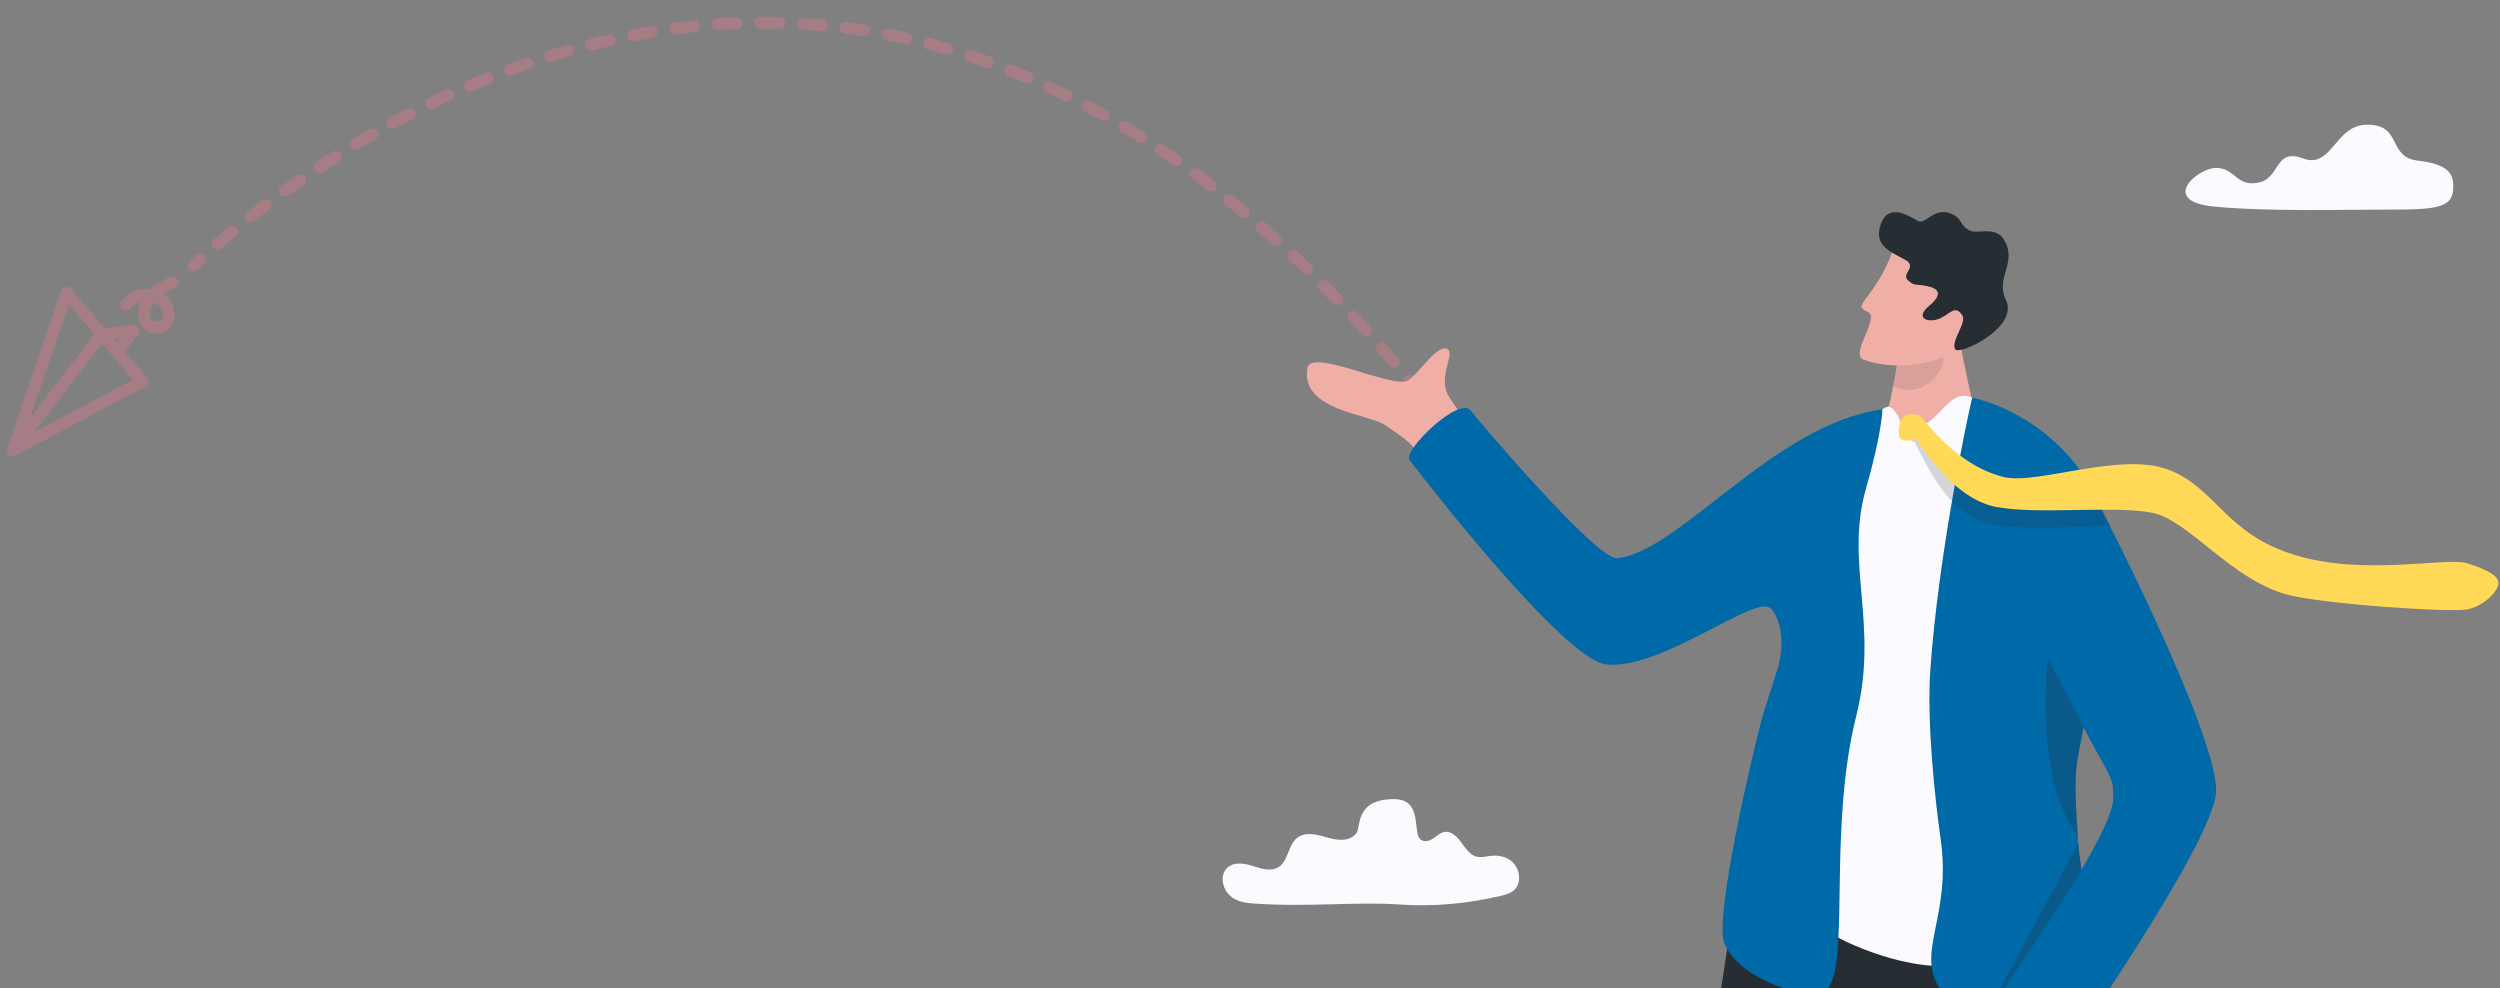 <svg width="822" height="325" viewBox="0 0 822 325" fill="none" xmlns="http://www.w3.org/2000/svg">
<rect x="0" y="0" width="822" height="325" fill="#808080" stroke="none"/>
<g opacity="0.3">
<path d="M4.02 149.976L3.942 149.977C3.863 149.978 3.784 149.902 3.706 149.903C3.628 149.905 3.549 149.828 3.471 149.83C3.393 149.831 3.391 149.753 3.313 149.755C3.235 149.756 3.234 149.678 3.156 149.68C3.078 149.681 3.076 149.603 2.998 149.604C2.919 149.528 2.919 149.528 2.84 149.452C2.76 149.375 2.76 149.375 2.681 149.299C2.522 149.146 2.442 148.991 2.438 148.758C2.436 148.68 2.436 148.68 2.357 148.603C2.356 148.526 2.356 148.526 2.354 148.448C2.352 148.292 2.351 148.214 2.348 148.058C2.347 147.981 2.344 147.825 2.343 147.747C2.342 147.669 2.417 147.512 2.416 147.434L20.062 95.64C20.286 95.013 20.824 94.459 21.525 94.368C22.225 94.2 22.933 94.499 23.41 95.035L34.398 107.846L43.673 106.824C44.452 106.732 45.161 107.109 45.563 107.803C45.725 108.112 45.808 108.422 45.813 108.733C45.819 109.122 45.671 109.592 45.442 109.908L41.087 115.671L48.333 124.109C48.651 124.493 48.814 124.879 48.822 125.346C48.824 125.502 48.825 125.58 48.828 125.736C48.681 126.283 48.378 126.834 47.835 127.077L5.265 149.72C5.187 149.721 5.11 149.801 5.032 149.802C4.799 149.884 4.566 149.966 4.332 149.97C4.176 149.973 4.098 149.974 4.02 149.976ZM22.635 100.112L9.902 137.41L30.996 109.854L22.635 100.112ZM39.529 111.182L37.347 111.454L38.383 112.682L39.529 111.182ZM43.737 124.814L33.545 112.924L11.228 142.059L43.737 124.814Z" fill="#FF778D"/>
<path d="M3.11 149.604C3.11 149.604 3.031 149.605 3.11 149.604C3.03 149.526 3.031 149.605 3.11 149.604Z" fill="#FF778D"/>
<path d="M46.936 107.626C44.869 105.404 45.364 102.281 45.582 101.342C45.726 100.561 45.948 99.856 46.249 99.15C44.152 99.81 42.773 101.392 42.696 101.471C42.006 102.262 40.759 102.363 39.967 101.676C39.175 100.989 39.076 99.745 39.765 98.954C40.148 98.48 43.827 94.365 49.225 95.048L49.304 95.046C51.765 92.822 54.79 91.6 56.031 91.111C57.039 90.703 58.141 91.229 58.548 92.234C58.63 92.466 58.632 92.622 58.636 92.855C58.649 93.634 58.115 94.422 57.34 94.747C56.796 94.913 55.246 95.563 53.623 96.605C55.201 97.589 56.553 99.044 57.053 100.982C57.798 103.539 57.386 106.894 54.76 108.654C52.523 110.252 49.003 109.847 46.936 107.626ZM52.755 105.42C53.914 104.698 53.647 102.756 53.403 102.137C52.989 100.743 51.804 99.908 50.548 99.463C49.937 100.252 49.56 101.116 49.342 102.054C49.196 102.68 48.91 104.242 49.703 105.007C50.495 105.693 51.905 105.98 52.755 105.42Z" fill="#FF778D"/>
<path d="M67.86 85.137C67.853 84.67 67.689 84.206 67.292 83.824C66.577 83.059 65.326 83.004 64.557 83.719C63.095 85.147 62.327 85.939 62.249 85.941C61.48 86.733 61.5 87.978 62.292 88.663C63.086 89.427 64.335 89.404 65.026 88.613C65.026 88.613 65.794 87.821 67.179 86.472C67.643 86.23 67.869 85.681 67.86 85.137Z" fill="#FF778D"/>
<path d="M494.385 163.407C494.379 163.018 494.295 162.631 494.055 162.325C492.857 160.638 491.658 158.874 490.461 157.264C489.823 156.422 488.649 156.21 487.721 156.771C486.873 157.408 486.657 158.577 487.218 159.499C488.417 161.186 489.615 162.873 490.813 164.56C491.451 165.403 492.626 165.692 493.553 165.053C494.093 164.655 494.395 164.028 494.385 163.407ZM486.239 151.982C486.233 151.594 486.149 151.207 485.831 150.902C484.633 149.215 483.357 147.53 482.161 145.92C481.523 145.078 480.27 144.868 479.422 145.505C478.573 146.142 478.359 147.388 478.997 148.231C480.194 149.84 481.47 151.526 482.668 153.213C483.306 154.056 484.558 154.266 485.407 153.629C486.025 153.229 486.249 152.603 486.239 151.982ZM477.863 140.795C477.857 140.407 477.694 140.021 477.454 139.637C476.178 137.952 474.903 136.344 473.628 134.736C472.99 133.893 471.739 133.761 470.891 134.398C470.042 135.035 469.906 136.28 470.544 137.123C471.819 138.731 473.094 140.339 474.37 142.024C475.008 142.867 476.259 142.999 477.107 142.362C477.649 142.042 477.873 141.416 477.863 140.795ZM469.256 129.845C469.25 129.457 469.086 128.993 468.847 128.687C467.494 127.081 466.22 125.473 464.867 123.867C464.151 123.025 462.978 122.891 462.13 123.606C461.283 124.321 461.146 125.489 461.862 126.33C463.137 127.938 464.489 129.544 465.764 131.152C466.402 131.995 467.653 132.127 468.501 131.412C469.041 131.014 469.265 130.388 469.256 129.845ZM460.34 119.056C460.332 118.59 460.17 118.205 459.852 117.822C458.499 116.216 457.147 114.687 455.794 113.08C455.078 112.239 453.828 112.184 453.059 112.898C452.212 113.612 452.154 114.856 452.869 115.62C454.22 117.149 455.573 118.755 456.925 120.284C457.641 121.125 458.891 121.18 459.66 120.467C460.124 120.225 460.35 119.677 460.34 119.056ZM451.116 108.583C451.109 108.117 450.945 107.654 450.628 107.35C449.199 105.822 447.847 104.293 446.417 102.766C445.702 102.002 444.452 101.948 443.683 102.661C442.914 103.374 442.856 104.618 443.571 105.382C445.001 106.909 446.352 108.438 447.782 109.965C448.497 110.729 449.748 110.861 450.516 110.07C450.9 109.675 451.125 109.127 451.116 108.583ZM441.584 98.35C441.577 97.884 441.413 97.421 441.017 97.04C439.587 95.512 438.081 94.064 436.652 92.614C435.86 91.852 434.689 91.874 433.92 92.587C433.152 93.378 433.171 94.543 433.885 95.306C435.314 96.756 436.742 98.206 438.25 99.731C438.965 100.495 440.215 100.55 440.983 99.759C441.368 99.441 441.593 98.893 441.584 98.35ZM431.667 88.434C431.66 87.968 431.495 87.427 431.099 87.046C429.592 85.598 428.086 84.149 426.579 82.701C425.786 81.939 424.539 82.04 423.848 82.751C423.08 83.542 423.178 84.783 423.891 85.469C425.397 86.84 426.903 88.288 428.332 89.738C429.124 90.5 430.373 90.477 431.063 89.688C431.527 89.446 431.676 88.977 431.667 88.434ZM421.444 78.912C421.435 78.368 421.194 77.906 420.797 77.525C419.292 76.155 417.708 74.708 416.125 73.339C415.333 72.654 414.084 72.677 413.396 73.544C412.706 74.334 412.726 75.576 413.595 76.26C415.1 77.63 416.684 78.999 418.189 80.37C418.981 81.054 420.229 81.031 420.919 80.242C421.303 79.846 421.452 79.377 421.444 78.912ZM410.914 69.706C410.905 69.162 410.662 68.623 410.188 68.243C408.606 66.952 406.945 65.584 405.363 64.293C404.493 63.61 403.325 63.786 402.635 64.576C401.946 65.443 402.121 66.605 402.913 67.29C404.495 68.581 406.155 69.871 407.66 71.242C408.452 71.926 409.699 71.826 410.389 71.036C410.773 70.641 410.921 70.172 410.914 69.706ZM400.001 60.974C399.992 60.43 399.748 59.813 399.274 59.433C397.614 58.143 395.954 56.853 394.295 55.641C393.426 55.035 392.18 55.214 391.57 56.079C390.959 56.945 391.135 58.185 392.003 58.79C393.662 60.002 395.321 61.215 396.981 62.505C397.851 63.188 399.097 63.01 399.708 62.144C399.859 61.831 400.009 61.439 400.001 60.974ZM388.705 52.714C388.695 52.093 388.374 51.555 387.9 51.175C386.163 49.964 384.428 48.831 382.691 47.62C381.822 47.015 380.577 47.271 379.967 48.136C379.356 49.002 379.61 50.24 380.479 50.846C382.214 51.979 383.873 53.191 385.609 54.325C386.477 54.93 387.723 54.752 388.334 53.886C388.562 53.493 388.712 53.102 388.705 52.714ZM377.028 45.005C377.018 44.384 376.696 43.769 376.144 43.391C374.33 42.259 372.596 41.203 370.783 40.149C369.838 39.622 368.671 39.877 368.14 40.819C367.608 41.761 367.861 42.921 368.806 43.448C370.541 44.503 372.353 45.557 374.089 46.691C375.035 47.295 376.201 46.963 376.812 46.097C376.961 45.706 377.034 45.394 377.028 45.005ZM364.97 37.848C364.958 37.149 364.636 36.533 364.006 36.156C362.193 35.102 360.304 34.127 358.493 33.151C357.548 32.624 356.383 33.034 355.852 33.976C355.321 34.918 355.73 36.076 356.675 36.602C358.486 37.578 360.297 38.555 362.108 39.532C363.053 40.058 364.219 39.726 364.75 38.784C364.901 38.47 364.975 38.158 364.97 37.848ZM352.609 31.317C352.597 30.618 352.196 29.926 351.489 29.628C349.601 28.731 347.713 27.834 345.825 26.936C344.881 26.487 343.717 26.897 343.265 27.915C342.811 28.856 343.22 30.014 344.242 30.461C346.13 31.358 347.939 32.179 349.828 33.155C350.772 33.603 351.937 33.271 352.468 32.252C352.541 31.939 352.614 31.627 352.609 31.317ZM339.869 25.492C339.856 24.715 339.377 24.025 338.67 23.727C336.705 22.909 334.818 22.089 332.855 21.349C331.834 20.979 330.749 21.465 330.296 22.406C329.922 23.422 330.407 24.501 331.351 24.95C333.237 25.692 335.201 26.51 337.087 27.252C338.109 27.7 339.194 27.213 339.646 26.195C339.798 25.959 339.873 25.725 339.869 25.492ZM326.828 20.372C326.816 19.595 326.335 18.828 325.551 18.609C323.587 17.868 321.547 17.206 319.585 16.544C318.564 16.174 317.48 16.738 317.106 17.754C316.732 18.771 317.296 19.848 318.317 20.218C320.279 20.881 322.241 21.544 324.125 22.208C325.146 22.578 326.23 22.014 326.604 20.997C326.758 20.839 326.832 20.605 326.828 20.372ZM313.488 16.034C313.474 15.18 312.915 14.414 312.053 14.196C310.014 13.612 307.975 13.028 306.015 12.521C304.996 12.229 303.913 12.87 303.617 13.885C303.321 14.901 303.963 15.976 304.982 16.268C306.942 16.776 308.981 17.36 310.941 17.868C311.96 18.16 313.044 17.596 313.34 16.581C313.494 16.422 313.491 16.267 313.488 16.034ZM299.927 12.555C299.913 11.701 299.275 10.858 298.414 10.719C296.378 10.29 294.341 9.861 292.226 9.434C291.13 9.221 290.127 9.939 289.909 10.953C289.691 11.966 290.411 13.041 291.429 13.255C293.464 13.606 295.501 14.035 297.461 14.542C298.479 14.757 299.562 14.115 299.779 13.101C299.854 12.867 299.929 12.71 299.927 12.555ZM286.147 10.012C286.132 9.08 285.417 8.316 284.477 8.101C282.441 7.75 280.329 7.478 278.217 7.206C277.122 7.071 276.197 7.787 276.058 8.877C275.92 9.967 276.637 10.886 277.732 11.021C279.766 11.294 281.8 11.568 283.834 11.841C284.929 11.976 285.933 11.259 286.072 10.246C286.072 10.246 286.148 10.09 286.147 10.012ZM272.224 8.326C272.208 7.316 271.415 6.554 270.476 6.416C268.365 6.222 266.256 6.105 264.223 5.91C263.129 5.852 262.205 6.646 262.145 7.735C262.084 8.823 262.879 9.741 263.973 9.798C266.005 9.916 268.116 10.111 270.147 10.229C271.241 10.286 272.166 9.57 272.305 8.48C272.149 8.483 272.226 8.404 272.224 8.326ZM258.16 7.497C258.143 6.488 257.349 5.648 256.255 5.59C254.147 5.551 252.039 5.512 249.932 5.551C248.839 5.571 247.994 6.441 248.012 7.528C248.029 8.616 248.901 9.454 249.994 9.434C252.023 9.397 254.131 9.436 256.162 9.476C257.255 9.533 258.1 8.663 258.161 7.575C258.161 7.575 258.161 7.575 258.16 7.497ZM244.11 7.6C244.092 6.513 243.142 5.676 242.05 5.696C239.944 5.812 237.838 5.929 235.732 6.045C234.641 6.143 233.874 7.012 233.891 8.099C233.987 9.185 234.858 9.945 235.95 9.925C237.978 9.81 240.084 9.694 242.112 9.579C243.361 9.556 244.127 8.687 244.11 7.6ZM230.153 8.634C230.152 8.556 230.152 8.556 230.15 8.478C230.055 7.393 229.106 6.633 228.015 6.731C225.91 6.925 223.807 7.197 221.781 7.467C220.691 7.642 219.926 8.589 220.099 9.673C220.273 10.757 221.222 11.517 222.312 11.341C224.337 11.071 226.441 10.799 228.467 10.607C229.402 10.512 230.169 9.643 230.153 8.634ZM216.21 10.521C216.209 10.444 216.207 10.366 216.205 10.211C216.031 9.126 215.006 8.446 213.994 8.62C211.969 8.968 209.867 9.317 207.766 9.744C206.676 9.92 205.99 10.942 206.242 12.025C206.415 13.11 207.441 13.79 208.53 13.537C210.554 13.189 212.577 12.763 214.601 12.415C215.535 12.243 216.225 11.453 216.21 10.521ZM202.435 13.183C202.433 13.027 202.432 12.95 202.351 12.796C202.099 11.713 201.075 11.11 199.986 11.364C197.963 11.789 195.864 12.294 193.842 12.797C192.831 13.049 192.146 14.149 192.397 15.154C192.647 16.159 193.751 16.838 194.762 16.587C196.783 16.083 198.805 15.58 200.75 15.156C201.838 14.903 202.449 14.037 202.435 13.183ZM188.829 16.618C188.827 16.463 188.824 16.307 188.744 16.153C188.415 15.15 187.391 14.547 186.302 14.8C184.282 15.381 182.261 15.962 180.242 16.62C179.233 16.95 178.626 18.048 178.954 19.052C179.283 20.056 180.385 20.657 181.395 20.328C183.337 19.748 185.356 19.09 187.3 18.588C188.309 18.259 188.843 17.472 188.829 16.618ZM175.392 20.827C175.388 20.594 175.386 20.438 175.304 20.207C174.975 19.203 173.874 18.68 172.865 19.009C170.924 19.666 168.906 20.402 166.966 21.137C165.958 21.544 165.429 22.641 165.835 23.644C166.242 24.646 167.343 25.169 168.351 24.762C170.291 24.028 172.232 23.371 174.173 22.713C174.95 22.466 175.406 21.681 175.392 20.827ZM162.278 25.729C162.274 25.496 162.192 25.264 162.11 25.033C161.704 24.03 160.604 23.584 159.596 23.991C157.657 24.804 155.717 25.539 153.78 26.429C152.772 26.836 152.322 28.009 152.729 29.012C153.135 30.014 154.313 30.458 155.321 30.051C157.182 29.24 159.12 28.428 161.06 27.693C161.834 27.29 162.29 26.505 162.278 25.729ZM149.33 31.249C149.326 31.016 149.243 30.707 149.161 30.475C148.677 29.474 147.578 29.106 146.57 29.513C144.71 30.402 142.773 31.292 140.914 32.181C139.907 32.665 139.535 33.837 140.018 34.761C140.503 35.761 141.68 36.128 142.609 35.645C144.468 34.756 146.327 33.868 148.187 32.979C148.963 32.732 149.342 32.026 149.33 31.249ZM136.705 37.463C136.7 37.152 136.617 36.843 136.457 36.613C135.974 35.689 134.797 35.323 133.79 35.807C131.932 36.774 130.074 37.74 128.216 38.706C127.287 39.189 126.916 40.361 127.4 41.362C127.883 42.286 129.06 42.652 130.067 42.168C131.847 41.203 133.705 40.237 135.563 39.27C136.337 38.868 136.716 38.161 136.705 37.463ZM124.4 44.136C124.395 43.826 124.312 43.517 124.151 43.209C123.59 42.287 122.414 41.998 121.485 42.481C119.706 43.523 117.85 44.568 116.072 45.688C115.144 46.249 114.851 47.419 115.412 48.341C115.973 49.263 117.149 49.552 118.077 48.991C119.856 47.949 121.634 46.906 123.413 45.864C124.031 45.464 124.411 44.835 124.4 44.136ZM112.339 51.427C112.334 51.116 112.25 50.73 112.011 50.423C111.45 49.501 110.197 49.291 109.348 49.851C107.57 50.971 105.793 52.091 104.094 53.288C103.167 53.849 102.952 55.095 103.514 56.017C104.075 56.939 105.327 57.149 106.255 56.588C107.954 55.469 109.732 54.349 111.431 53.23C112.047 52.675 112.349 52.048 112.339 51.427ZM100.676 59.176C100.67 58.788 100.586 58.401 100.346 58.095C99.708 57.252 98.533 56.963 97.606 57.602C95.908 58.798 94.132 59.996 92.512 61.191C91.663 61.828 91.449 63.075 92.087 63.918C92.725 64.76 93.899 64.972 94.826 64.333C96.446 63.138 98.222 61.94 99.921 60.744C100.384 60.425 100.686 59.798 100.676 59.176ZM89.254 67.388C89.248 66.999 89.086 66.614 88.846 66.23C88.207 65.387 86.955 65.177 86.108 65.892C84.411 67.166 82.792 68.439 81.173 69.711C80.325 70.348 80.189 71.594 80.826 72.436C81.465 73.279 82.716 73.412 83.564 72.775C85.183 71.502 86.802 70.229 88.499 68.955C89.04 68.634 89.264 68.009 89.254 67.388ZM78.31 76.134C78.302 75.668 78.14 75.282 77.822 74.9C77.106 74.058 75.934 74.002 75.085 74.639C73.468 75.99 71.85 77.34 70.31 78.689C69.463 79.404 69.405 80.647 70.12 81.411C70.836 82.252 72.086 82.307 72.855 81.594C74.394 80.245 75.934 78.896 77.552 77.546C78.094 77.303 78.32 76.755 78.31 76.134Z" fill="#FF778D"/>
<path d="M500.549 172.998C500.543 172.609 500.46 172.299 500.219 171.914C499.659 171.068 499.019 170.146 498.459 169.3C497.819 168.378 496.643 168.166 495.716 168.806C494.789 169.446 494.573 170.617 495.213 171.539C495.773 172.385 496.334 173.231 496.972 174.076C497.534 174.999 498.788 175.21 499.715 174.57C500.257 174.249 500.559 173.62 500.549 172.998Z" fill="#FF778D"/>
</g>
<path d="M488.551 148.422C488.574 148.377 481.074 137.206 476.636 130.764C472.492 124.75 478.055 117.047 476.299 115.133C473.19 111.732 465.825 124.075 462.469 125.291C456.951 127.318 431.071 114.525 429.9 120.921C427.31 135.111 450.734 136.215 455.487 139.818C460.239 143.422 466.884 145.584 471.771 159.707C472.627 162.162 488.056 149.481 488.551 148.422Z" fill="#EFAEA6"/>
<path d="M674.911 361.089C674.618 365.008 674.213 369.265 673.65 373.905C671.6 391.384 667.253 450.305 668.312 487.739C669.37 524.993 666.082 612.114 666.082 625.471C654.775 630.426 647.77 628.894 631.598 625.471C631.598 625.471 628.738 553.575 625.539 490.622C622.949 439.516 622.206 444.629 612.814 379.559C612.701 379.851 610.426 386.203 607.093 395.956C599.975 416.768 588.06 453.166 582.339 479.496C573.443 520.578 578.082 627.7 574.366 631.394C563.262 637.926 544.477 638.557 539.477 629.48C539.477 629.48 537.36 497.019 541.301 476.275C543.982 462.175 566.573 323.926 571.618 286.807C571.618 286.807 671.127 265.117 674.168 299.105C674.573 303.744 674.708 307.866 674.641 311.763C674.573 317.033 674.843 321.921 675.136 327.304C675.609 336.066 676.06 346.089 674.911 361.089Z" fill="#262E33"/>
<path opacity="0.35" d="M674.866 358.522C674.033 358.342 644.572 351.021 636.734 323.115C636.734 323.115 664.483 326.178 675.136 327.327C675.609 336.066 675.879 352.846 674.866 358.522Z" fill="#262E33"/>
<path d="M628.895 151.125L649.91 148.557C651.509 139.39 644.617 118.579 644.414 110.132C644.189 100.853 634.323 90.83 634.323 90.83L624.661 108.758L624.728 109.366L624.841 110.425C624.841 110.425 624.098 119.434 622.454 126.912C621.868 129.615 621.575 132.521 620.607 134.232C618.377 138.129 617.881 143.467 612.521 149.12C608.489 153.332 628.895 151.125 628.895 151.125Z" fill="#EFAEA6"/>
<path opacity="0.11" d="M622.454 126.89C633.175 132.115 640.968 120.065 638.49 116.281C636.846 113.781 630.45 107.52 630.45 107.52L624.751 109.366L624.864 110.425C624.841 110.425 624.346 119.502 622.454 126.89Z" fill="#262E33"/>
<path d="M612.701 118.241C624.075 122.453 639.819 119.232 643.22 113.916C646.216 109.231 648.514 95.379 649.392 92.271C649.505 91.843 649.572 91.618 649.572 91.618L622.251 82.789C621.913 83.667 621.553 84.501 621.215 85.289C614.976 99.524 608.737 100.29 614.075 102.519C618.4 104.321 607.994 116.507 612.701 118.241Z" fill="#EFAEA6"/>
<path d="M633.535 94.051C629.751 93.285 629.346 94.163 627.229 92.023C625.111 89.906 630.697 87.699 626.238 85.311C621.755 82.924 616.665 80.897 618.017 75.063C619.976 66.617 626.53 70.198 630.517 72.586C633.085 74.117 635.833 68.058 641.261 70.153C645.54 71.797 644.166 74.275 647.905 75.919C650.158 76.91 656.036 74.41 658.717 78.554C663.694 86.235 655.856 91.055 659.572 98.736C663.897 107.677 643.986 117.115 642.815 114.795C641.418 112.069 646.757 106.056 645.225 103.713C642.905 100.2 641.599 102.857 638.13 104.569C634.414 106.394 629.188 104.862 634.256 100.627C639.324 96.371 636.959 94.726 633.535 94.051Z" fill="#262E33"/>
<path d="M648.446 130.742C640.27 127.138 637.297 141.08 628.603 140.449C624.008 140.111 625.314 138.287 623.49 135.877C622.364 134.39 621.35 132.746 618.94 134.571C569.906 171.622 597.34 288.023 590.763 294.87C585.402 300.456 619.188 319.601 642.567 317.529C674.618 314.714 677.862 280.861 677.952 274.306C678.042 267.752 674.731 155.765 674.731 155.765C674.731 155.765 660.338 145.112 648.446 130.742Z" fill="#FBFBFF"/>
<path d="M483.641 135.066C485.961 138.219 525.13 184.19 531.661 183.537C552.338 181.465 583.083 139.503 618.94 134.593C618.94 134.593 618.872 142.026 613.534 160.653C606.462 185.248 617.859 205.249 610.381 235.183C600.696 273.901 608.759 318.34 600.268 325.84C596.281 329.354 571.956 322.8 566.911 310.006C563.667 301.83 575.898 248.99 579.073 237.188C580.312 232.593 582.429 226.467 584.411 220.092C586.867 212.164 585.763 203.718 582.227 200.046C577.429 195.091 546.144 220.498 528.103 218.448C513.755 216.826 465.803 154.301 463.483 151.283C461.073 148.197 479.902 129.953 483.641 135.066Z" fill="#0069A8"/>
<path d="M634.706 220.025C633.49 236.962 636.103 262.009 638.107 276.063C641.711 301.402 629.684 313.317 637.95 325.21C647.928 339.535 680.384 348.949 693.065 340.503C700.25 335.705 685.249 302.19 683.38 277.527C683.312 276.649 683.245 275.77 683.177 274.892C682.456 264.711 682.073 255.679 683.019 250.184C683.65 246.535 684.213 243.539 684.731 240.881C684.866 240.206 685.001 239.575 685.114 238.944C685.429 237.368 685.722 235.881 686.015 234.462C687.029 229.417 687.907 224.8 688.898 217.344C689.371 213.696 689.889 209.371 690.452 203.965C692.141 187.523 690.903 164.482 684.664 155.63C669.821 134.57 648.446 130.764 648.446 130.764C646.103 140.674 637.274 183.987 634.706 220.025Z" fill="#0069A8"/>
<path d="M655.833 175.383C691.376 260.297 695.542 250.386 694.777 263.27C694.011 276.153 651.284 337.012 650.473 337.868C649.639 338.724 671.555 356.179 674.213 353.161C676.893 350.143 727.774 277.279 728.629 260.477C729.575 241.963 689.416 163.445 684.483 155.585C679.551 147.724 654.099 140.787 652.477 153.265C650.878 165.72 655.833 175.383 655.833 175.383Z" fill="#0069A8"/>
<path opacity="0.25" d="M673.357 216.601C673.357 216.601 668.604 255.927 683.2 274.869C682.479 264.689 682.096 255.657 683.042 250.161C683.673 246.512 684.236 243.517 684.754 240.859C684.889 240.183 685.024 239.553 685.137 238.922L673.357 216.601Z" fill="#262E33"/>
<path opacity="0.18" d="M629.121 145.112C629.999 144.684 635.945 161.779 646.238 168.559C649.076 170.428 652.207 171.892 655.586 172.545C665.474 174.482 693.831 172.725 693.831 172.725C693.831 172.725 691.308 167.41 687.074 161.171C677.591 162.793 663.199 163.919 658.063 162.635C654.257 161.689 650.766 160.09 647.59 158.175C641.621 154.549 636.756 149.706 633.152 145.585C631.305 143.49 631.395 140.674 628.895 140.224C625.584 139.661 627.972 145.675 629.121 145.112Z" fill="#262E33"/>
<path d="M624.548 139.638C624.864 138.084 626.305 135.697 629.594 136.282C632.071 136.733 632.139 137.769 633.963 139.864C639.459 146.148 647.86 154.099 658.739 156.824C669.618 159.549 696.826 148.535 712.683 154.324C728.539 160.135 731.49 175.473 754.554 182.501C777.618 189.528 804.376 183.064 811.178 185.204C817.98 187.366 821.99 189.461 821.426 192.208C820.863 194.934 816.764 199.033 811.606 200.294C806.448 201.578 762.978 198.56 751.806 195.452C733.585 190.384 719.935 171.442 708.111 168.716C696.286 166.013 670.181 169.37 656.261 166.667C640.743 163.626 630.54 143.67 629.413 144.211C628.287 144.751 627.229 145.292 625.314 144.504C623.985 143.985 624.233 141.193 624.548 139.638Z" fill="#FFD957"/>
<path opacity="0.25" d="M684.326 285.928C681.826 291.492 652.162 335.367 652.162 335.367L683.29 277.369L684.326 285.928Z" fill="#262E33"/>
<path opacity="0.25" d="M694.552 329.016L681.713 343.634L680.992 343.431L693.718 324.736L694.552 329.016Z" fill="#262E33"/>
<path d="M460.014 297.393C471.478 298.181 482.425 297.145 493.664 294.51C495.398 294.105 497.223 293.564 498.394 292.078C500.173 289.803 499.633 285.996 497.718 283.856C495.804 281.739 492.943 281.109 490.286 281.401C488.596 281.582 486.839 282.1 485.195 281.582C483.146 280.906 481.794 278.766 480.42 276.919C479.046 275.072 477.177 273.225 475.06 273.518C473.483 273.743 472.222 275.095 470.803 275.951C469.384 276.807 467.334 276.897 466.523 275.32C464.789 271.964 467.221 262.752 458.302 262.752C445.419 262.752 447.513 272.009 445.982 273.969C443.639 276.942 439.45 276.289 436.049 275.275C432.648 274.261 428.594 273.315 425.958 275.973C423.683 278.293 423.436 282.528 421.026 284.622C418.458 286.875 414.787 285.681 411.656 284.667C408.525 283.654 404.493 283.293 402.692 286.357C401.182 288.924 402.309 292.663 404.471 294.555C406.633 296.447 409.494 296.898 412.196 297.078C429.832 298.317 445.847 296.425 460.014 297.393Z" fill="#FBFBFF"/>
<path d="M728.72 55.197C722.526 55.197 709.823 66.166 727.999 67.923C746.153 69.68 773.361 68.869 784.375 68.914C802.349 68.982 806.809 68.239 806.651 60.896C806.561 56.639 804.264 53.891 794.804 52.787C784.938 51.639 789.984 40.67 777.956 41.008C767.708 41.3 766.672 55.625 757.28 52.112C747.91 48.598 749.869 58.171 743.022 59.927C735.477 61.864 734.914 55.197 728.72 55.197Z" fill="#FBFBFF"/>
</svg>
